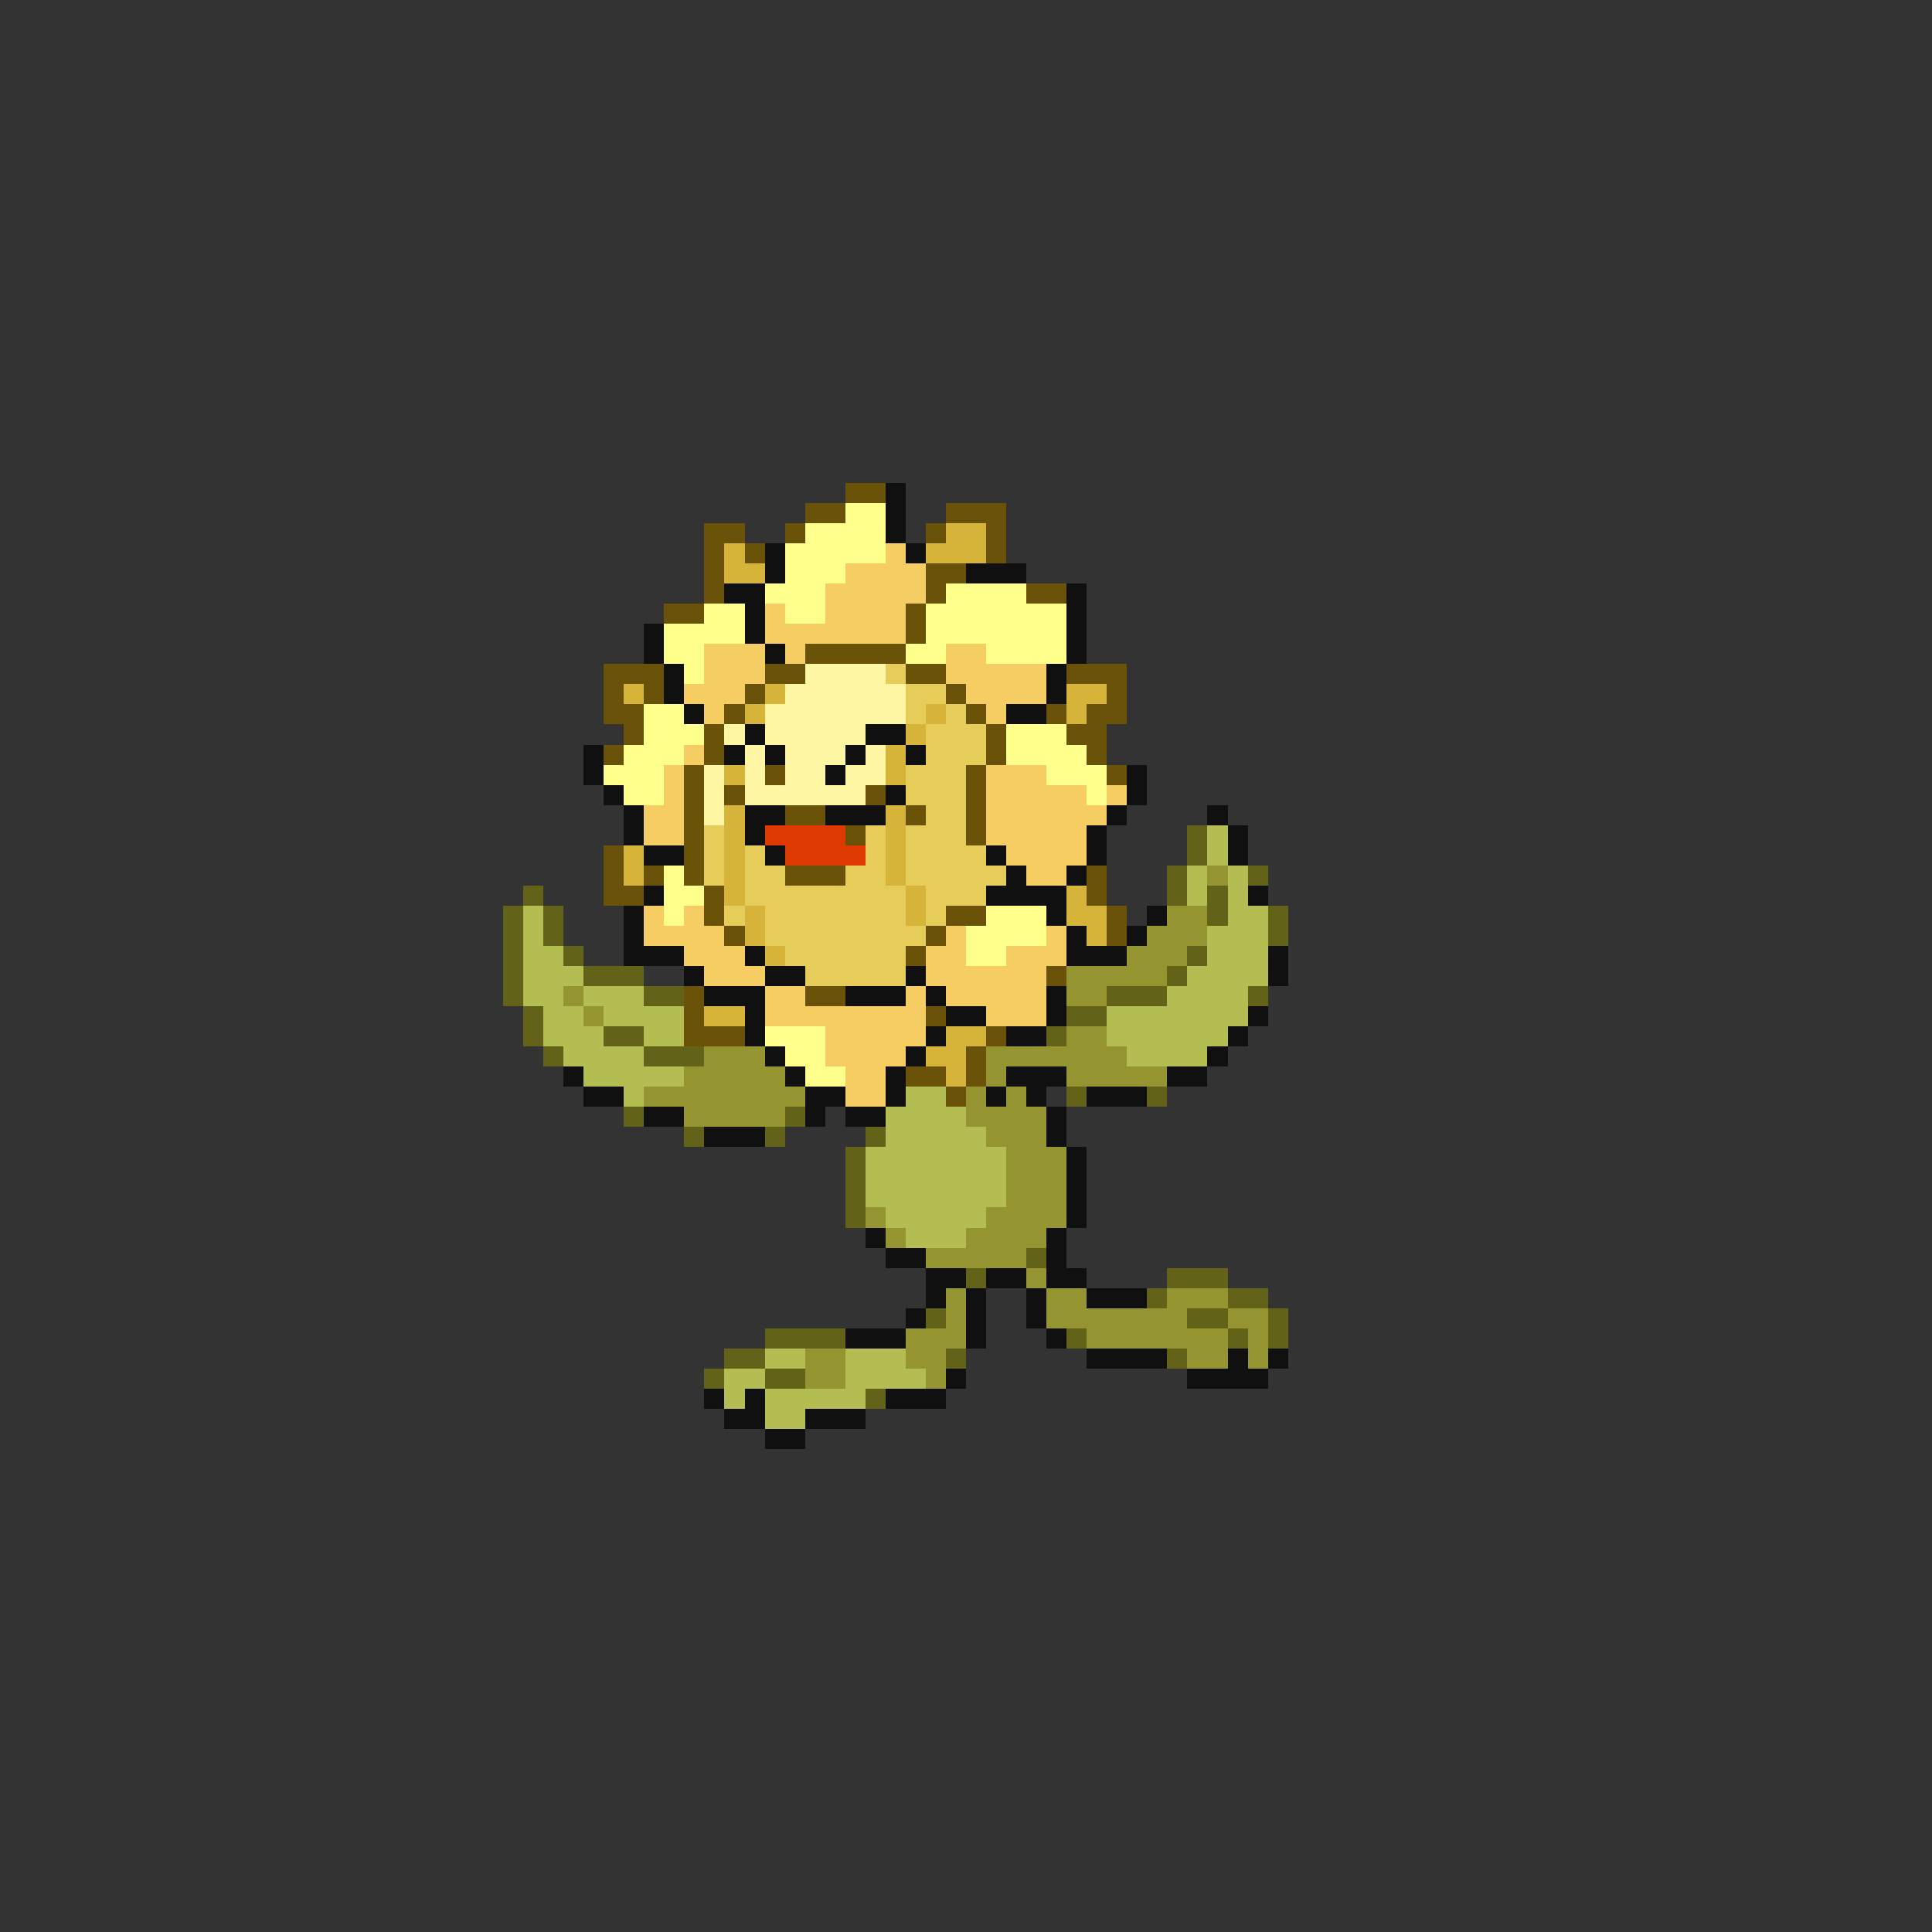 <svg xmlns="http://www.w3.org/2000/svg" viewBox="0 -0.5 96 96" shape-rendering="crispEdges">
<rect x="0" y="-0.5" width="96" height="96" fill="#333333" stroke="none"/>
<path stroke="#6a5208" d="M42 24h2M40 25h2M47 25h3M35 26h2M39 26h1M46 26h1M49 26h1M35 27h1M37 27h1M49 27h1M35 28h1M46 28h2M35 29h1M46 29h1M51 29h2M33 30h2M45 30h1M45 31h1M40 32h5M30 33h3M38 33h2M45 33h2M53 33h3M30 34h1M32 34h1M37 34h1M47 34h1M55 34h1M30 35h2M36 35h1M48 35h1M52 35h1M54 35h2M31 36h1M35 36h1M49 36h1M53 36h2M30 37h1M35 37h1M49 37h1M54 37h1M34 38h1M38 38h1M48 38h1M55 38h1M34 39h1M36 39h1M43 39h1M48 39h1M34 40h1M39 40h2M45 40h1M48 40h1M34 41h1M42 41h1M48 41h1M30 42h1M34 42h1M30 43h1M32 43h1M34 43h1M39 43h3M54 43h1M30 44h2M35 44h1M54 44h1M35 45h1M47 45h2M55 45h1M36 46h1M46 46h1M55 46h1M45 47h1M52 48h1M34 49h1M40 49h2M34 50h1M46 50h1M34 51h3M49 51h1M48 52h1M45 53h2M48 53h1M47 54h1" />
<path stroke="#101010" d="M44 24h1M44 25h1M44 26h1M38 27h1M45 27h1M38 28h1M48 28h3M36 29h2M53 29h1M37 30h1M53 30h1M32 31h1M37 31h1M53 31h1M32 32h1M38 32h1M53 32h1M33 33h1M52 33h1M33 34h1M52 34h1M34 35h1M50 35h2M37 36h1M43 36h2M29 37h1M36 37h1M38 37h1M42 37h1M45 37h1M29 38h1M41 38h1M56 38h1M30 39h1M44 39h1M56 39h1M31 40h1M37 40h2M41 40h3M55 40h1M60 40h1M31 41h1M37 41h1M54 41h1M61 41h1M32 42h2M38 42h1M49 42h1M54 42h1M61 42h1M50 43h1M53 43h1M32 44h1M49 44h4M62 44h1M31 45h1M52 45h1M57 45h1M31 46h1M53 46h1M56 46h1M31 47h3M37 47h1M53 47h3M63 47h1M34 48h1M38 48h2M45 48h1M63 48h1M35 49h3M42 49h3M46 49h1M52 49h1M37 50h1M47 50h2M52 50h1M62 50h1M37 51h1M46 51h1M50 51h2M61 51h1M38 52h1M45 52h1M60 52h1M28 53h1M39 53h1M44 53h1M50 53h3M58 53h2M29 54h2M40 54h2M44 54h1M49 54h1M51 54h1M54 54h3M32 55h2M40 55h1M42 55h2M52 55h1M35 56h3M52 56h1M53 57h1M53 58h1M53 59h1M53 60h1M43 61h1M52 61h1M44 62h2M52 62h1M46 63h2M49 63h2M52 63h2M46 64h1M48 64h1M51 64h1M54 64h3M45 65h1M48 65h1M51 65h1M42 66h3M48 66h1M52 66h1M54 67h4M61 67h1M63 67h1M47 68h1M59 68h4M35 69h1M37 69h1M44 69h3M36 70h2M40 70h3M38 71h2" />
<path stroke="#ffff8b" d="M42 25h2M40 26h4M39 27h5M39 28h3M38 29h3M47 29h4M35 30h2M39 30h2M46 30h7M33 31h4M46 31h7M33 32h2M45 32h2M49 32h4M34 33h1M32 35h2M32 36h3M50 36h3M31 37h3M50 37h4M30 38h3M52 38h3M31 39h2M54 39h1M33 43h1M33 44h2M33 45h1M49 45h3M48 46h4M48 47h2M38 51h3M39 52h2M40 53h2" />
<path stroke="#d5b439" d="M47 26h2M36 27h1M46 27h3M36 28h2M31 34h1M38 34h1M53 34h2M37 35h1M46 35h1M53 35h1M45 36h1M44 37h1M36 38h1M44 38h1M36 40h1M44 40h1M36 41h1M44 41h1M31 42h1M36 42h1M44 42h1M31 43h1M36 43h1M44 43h1M36 44h1M45 44h1M53 44h1M37 45h1M45 45h1M53 45h2M37 46h1M54 46h1M38 47h1M35 50h2M47 51h2M46 52h2M47 53h1" />
<path stroke="#f6cd62" d="M44 27h1M42 28h4M41 29h5M38 30h1M41 30h4M38 31h7M35 32h3M39 32h1M47 32h2M35 33h3M47 33h5M34 34h3M48 34h4M35 35h1M49 35h1M34 37h1M33 38h1M49 38h3M33 39h1M49 39h5M55 39h1M32 40h2M49 40h6M32 41h2M49 41h5M50 42h4M51 43h2M32 45h1M34 45h1M32 46h4M47 46h1M52 46h1M34 47h3M46 47h2M50 47h3M35 48h3M46 48h6M38 49h2M45 49h1M47 49h5M38 50h8M49 50h3M41 51h5M41 52h4M42 53h2M42 54h2" />
<path stroke="#fff6a4" d="M40 33h4M39 34h6M38 35h7M36 36h1M38 36h5M37 37h1M39 37h3M43 37h1M35 38h1M37 38h1M39 38h2M42 38h2M35 39h1M37 39h6M35 40h1" />
<path stroke="#e6cd5a" d="M44 33h1M45 34h2M45 35h1M47 35h1M46 36h3M46 37h3M45 38h3M45 39h3M46 40h2M35 41h1M43 41h1M45 41h3M35 42h1M37 42h1M43 42h1M45 42h4M35 43h1M37 43h2M42 43h2M45 43h5M37 44h8M46 44h3M36 45h1M38 45h7M46 45h1M38 46h8M39 47h6M40 48h5" />
<path stroke="#de3900" d="M38 41h4M39 42h4" />
<path stroke="#626218" d="M59 41h1M59 42h1M58 43h1M62 43h1M26 44h1M58 44h1M60 44h1M25 45h1M27 45h1M60 45h1M63 45h1M25 46h1M27 46h1M63 46h1M25 47h1M28 47h1M59 47h1M25 48h1M29 48h3M58 48h1M25 49h1M32 49h2M55 49h3M62 49h1M26 50h1M53 50h2M26 51h1M30 51h2M52 51h1M27 52h1M32 52h3M53 54h1M57 54h1M31 55h1M39 55h1M34 56h1M38 56h1M43 56h1M42 57h1M42 58h1M42 59h1M42 60h1M51 62h1M48 63h1M58 63h3M57 64h1M61 64h2M46 65h1M59 65h2M63 65h1M38 66h4M53 66h1M61 66h1M63 66h1M36 67h2M47 67h1M58 67h1M35 68h1M38 68h2M43 69h1" />
<path stroke="#b4bd52" d="M60 41h1M60 42h1M59 43h1M61 43h1M59 44h1M61 44h1M26 45h1M61 45h2M26 46h1M60 46h3M26 47h2M60 47h3M26 48h3M59 48h4M26 49h2M29 49h3M58 49h4M27 50h2M30 50h4M55 50h7M27 51h3M32 51h2M55 51h6M28 52h4M56 52h4M29 53h5M31 54h1M45 54h2M44 55h4M44 56h5M43 57h7M43 58h7M43 59h7M44 60h5M45 61h3M38 67h2M42 67h3M36 68h2M42 68h4M36 69h1M38 69h5M38 70h2" />
<path stroke="#949431" d="M60 43h1M58 45h2M57 46h3M56 47h3M53 48h5M28 49h1M53 49h2M29 50h1M53 51h2M35 52h3M49 52h7M34 53h5M49 53h1M53 53h5M32 54h8M48 54h1M50 54h1M34 55h5M48 55h4M49 56h3M50 57h3M50 58h3M50 59h3M43 60h1M49 60h4M44 61h1M48 61h4M46 62h5M51 63h1M47 64h1M52 64h2M58 64h3M47 65h1M52 65h7M61 65h2M45 66h3M54 66h7M62 66h1M40 67h2M45 67h2M59 67h2M62 67h1M40 68h2M46 68h1" />
</svg>